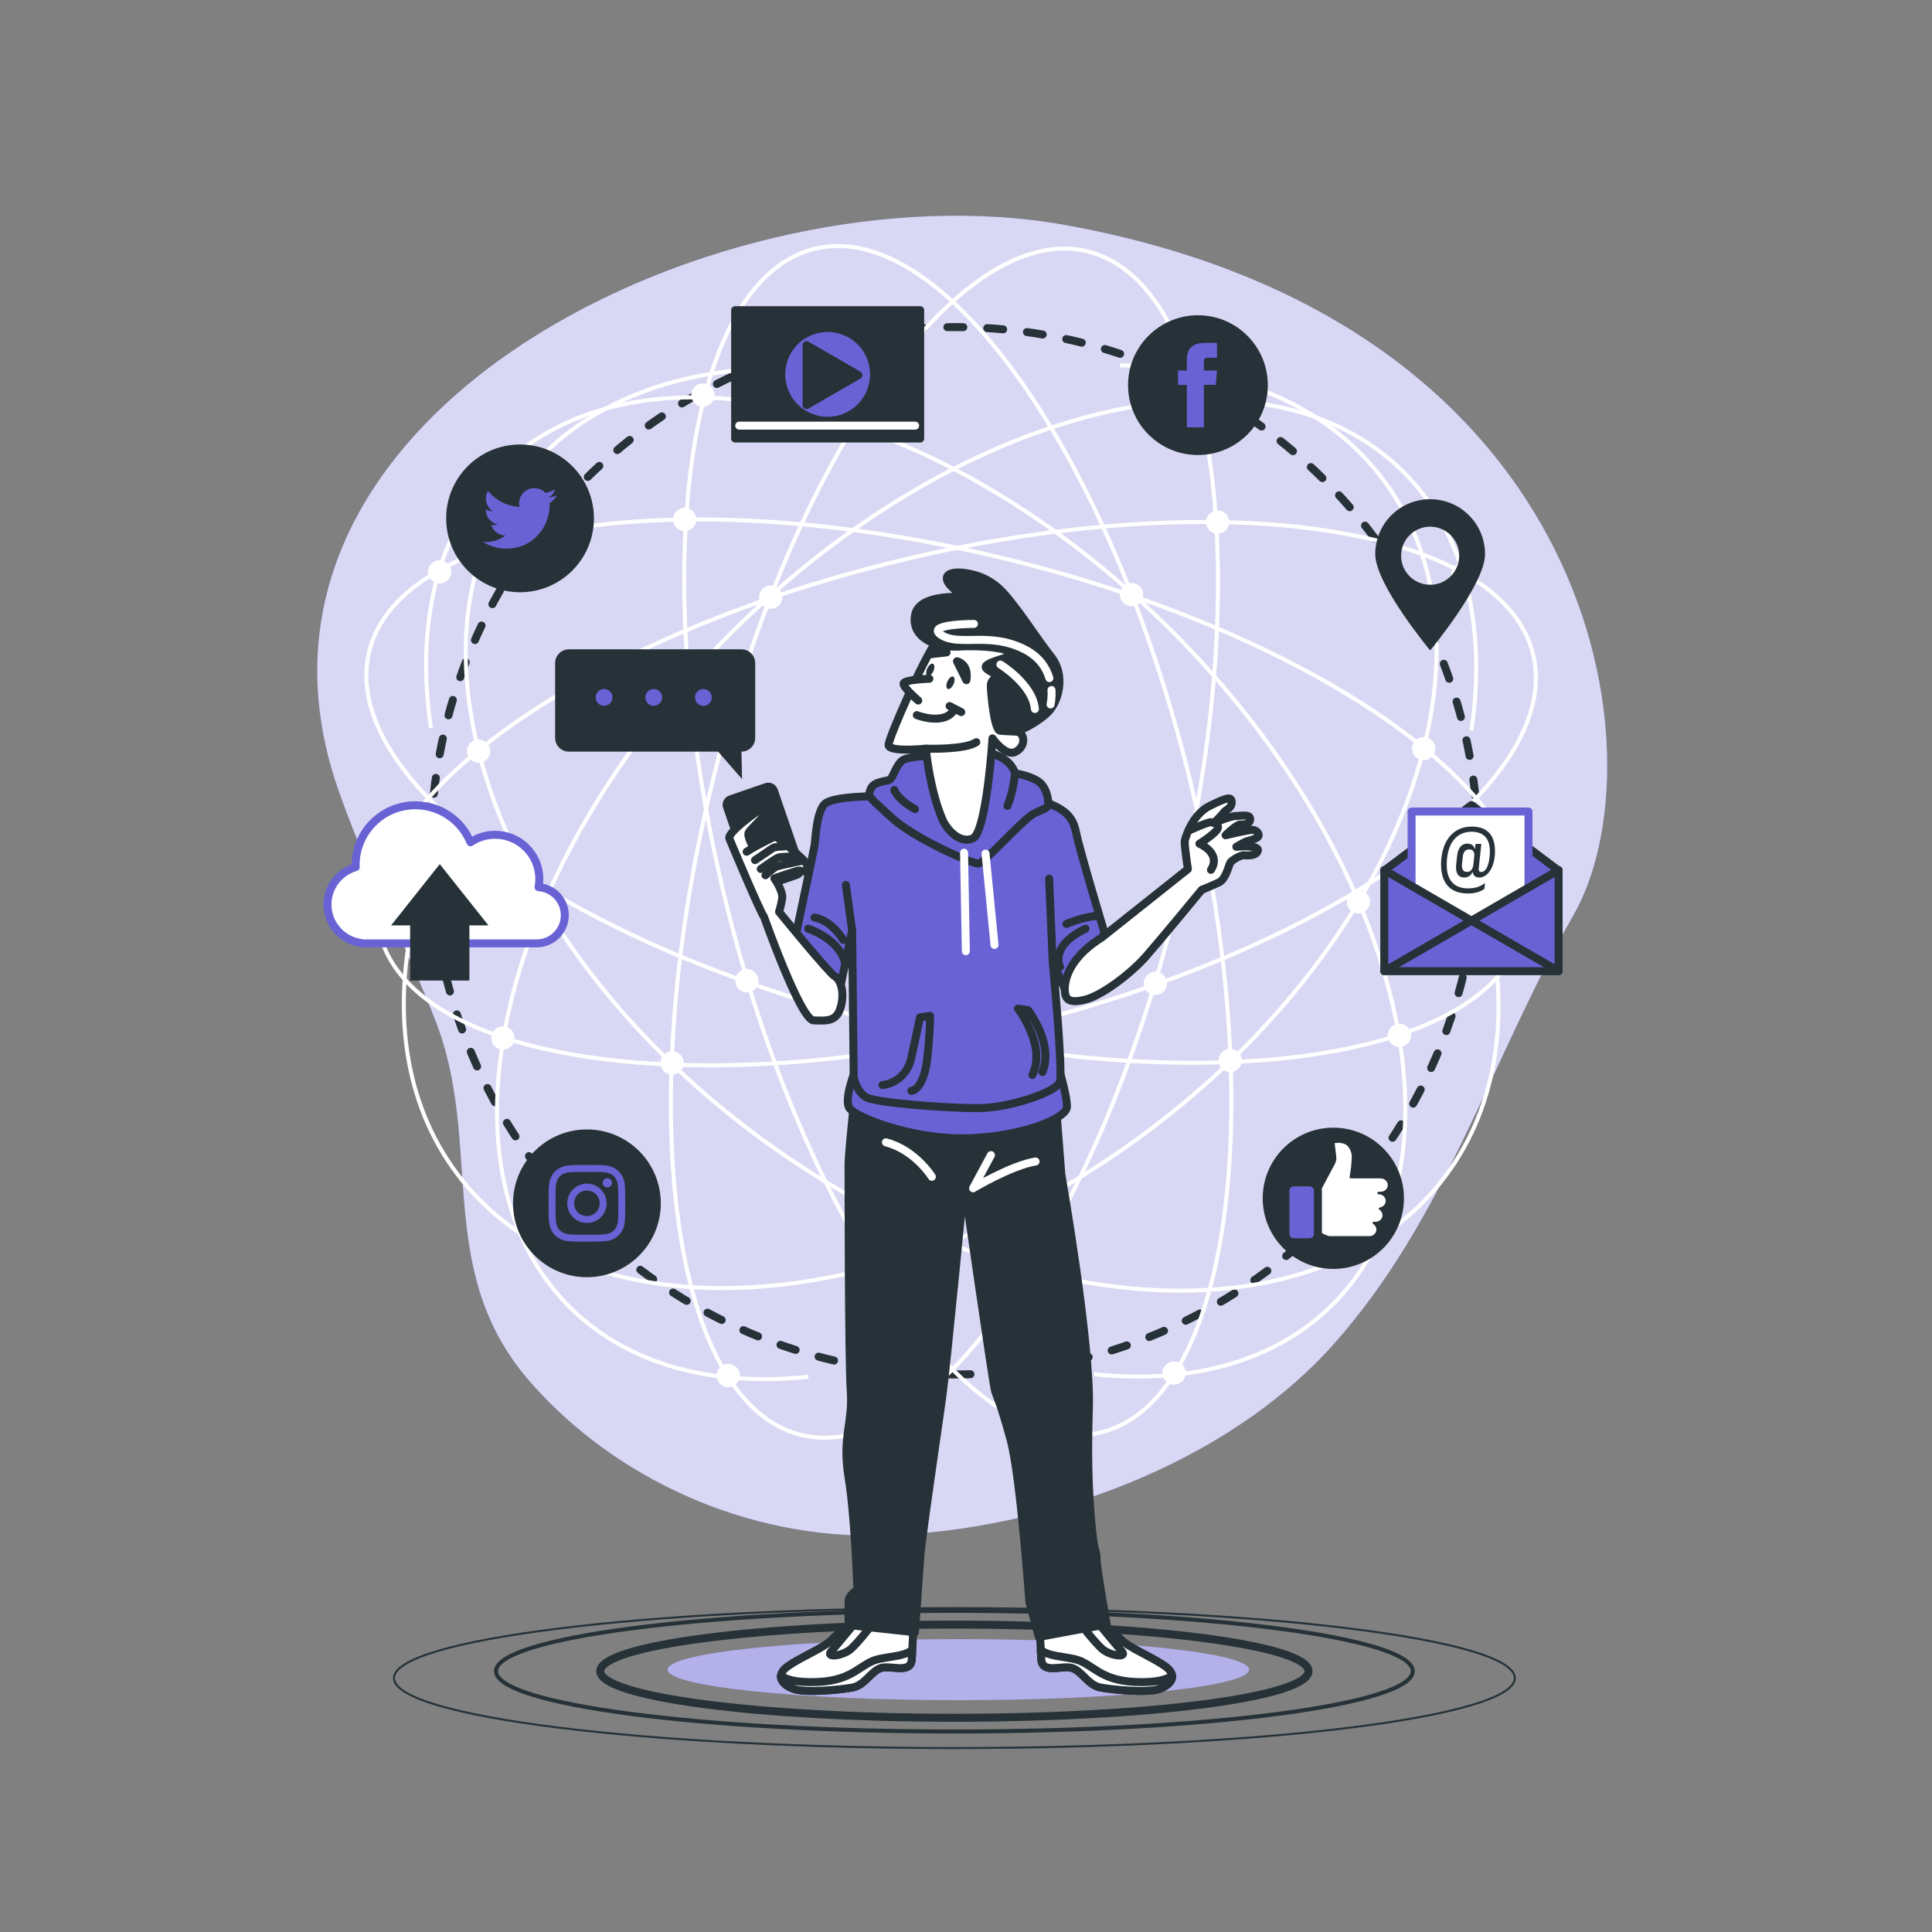 <svg width="242" height="242" viewBox="0 0 242 242" fill="none" xmlns="http://www.w3.org/2000/svg">
<rect x="0" y="0" width="242" height="242" fill="#808080" stroke="none"/>
<path d="M133.469 28.192C90.975 20.507 26.03 51.445 42.296 98.696C45.729 108.668 50.695 117.994 54.53 127.802C60.666 143.49 54.165 159.148 66.456 173.15C77.002 185.164 93.498 192.833 110.676 192.329C130.925 191.734 153.608 183.371 166.939 168.495C181.111 152.68 186.841 132.449 197.079 114.646C208.211 95.289 200.789 40.367 133.469 28.192Z" fill="#6962D5"/>
<path opacity="0.75" d="M133.469 28.192C90.975 20.507 26.03 51.445 42.296 98.696C45.729 108.668 50.695 117.994 54.53 127.802C60.666 143.49 54.165 159.148 66.456 173.15C77.002 185.164 93.498 192.833 110.676 192.329C130.925 191.734 153.608 183.371 166.939 168.495C181.111 152.68 186.841 132.449 197.079 114.646C208.211 95.289 200.789 40.367 133.469 28.192Z" fill="white"/>
<path d="M119.548 218.96C158.317 218.96 189.746 215.036 189.746 210.196C189.746 205.357 158.317 201.433 119.548 201.433C80.778 201.433 49.35 205.357 49.35 210.196C49.35 215.036 80.778 218.96 119.548 218.96Z" stroke="#263238" stroke-width="0.25" stroke-miterlimit="10"/>
<path d="M119.548 216.885C151.258 216.885 176.964 213.502 176.964 209.33C176.964 205.158 151.258 201.775 119.548 201.775C87.838 201.775 62.132 205.158 62.132 209.33C62.132 213.502 87.838 216.885 119.548 216.885Z" stroke="#263238" stroke-width="0.5" stroke-miterlimit="10"/>
<path d="M119.548 215.167C144.045 215.167 163.904 212.554 163.904 209.33C163.904 206.107 144.045 203.494 119.548 203.494C95.051 203.494 75.192 206.107 75.192 209.33C75.192 212.554 95.051 215.167 119.548 215.167Z" stroke="#263238" stroke-miterlimit="10"/>
<path d="M120.042 212.96C140.153 212.96 156.457 211.249 156.457 209.137C156.457 207.026 140.153 205.315 120.042 205.315C99.931 205.315 83.627 207.026 83.627 209.137C83.627 211.249 99.931 212.96 120.042 212.96Z" fill="#6962D5"/>
<path opacity="0.5" d="M120.042 212.96C140.153 212.96 156.457 211.249 156.457 209.137C156.457 207.026 140.153 205.315 120.042 205.315C99.931 205.315 83.627 207.026 83.627 209.137C83.627 211.249 99.931 212.96 120.042 212.96Z" fill="white"/>
<path d="M119.557 172.166C155.786 172.166 185.156 142.796 185.156 106.567C185.156 70.338 155.786 40.969 119.557 40.969C83.328 40.969 53.959 70.338 53.959 106.567C53.959 142.796 83.328 172.166 119.557 172.166Z" stroke="#263238" stroke-miterlimit="10" stroke-linecap="round" stroke-linejoin="round" stroke-dasharray="2 3"/>
<path d="M101.231 172.455C89.22 173.713 78.584 170.948 71.319 163.684C53.607 145.971 62.646 108.214 91.509 79.35C120.373 50.487 158.13 41.447 175.843 59.16C183.592 66.91 186.22 78.496 184.309 91.495" stroke="white" stroke-width="0.5" stroke-miterlimit="10"/>
<path d="M186.205 114.162C189.219 126.573 187.762 138.341 181.053 147.307C165.298 168.363 126.542 165.989 94.49 142.006C62.438 118.022 49.228 81.51 64.984 60.455C72.156 50.87 84.094 46.14 97.996 46.094" stroke="white" stroke-width="0.5" stroke-miterlimit="10"/>
<path d="M126.851 128.62C166.747 118.983 195.93 98.093 192.033 81.962C188.137 65.831 152.636 60.567 112.74 70.205C72.844 79.842 43.66 100.732 47.557 116.863C51.454 132.994 86.955 138.258 126.851 128.62Z" stroke="white" stroke-width="0.5" stroke-miterlimit="10"/>
<path d="M147.506 112.671C157.396 71.729 152.337 35.379 136.206 31.483C120.075 27.586 98.981 57.617 89.091 98.56C79.2 139.503 84.259 175.852 100.39 179.749C116.521 183.646 137.616 153.614 147.506 112.671Z" stroke="white" stroke-width="0.5" stroke-miterlimit="10"/>
<path d="M128.188 159.854C128.661 160.326 129.426 160.326 129.899 159.854C130.371 159.381 130.371 158.615 129.899 158.143C129.426 157.671 128.661 157.671 128.188 158.143C127.716 158.615 127.716 159.381 128.188 159.854Z" fill="white" stroke="white" stroke-width="0.5" stroke-miterlimit="10"/>
<path d="M83.333 134.005C83.805 134.477 84.571 134.477 85.043 134.005C85.516 133.532 85.516 132.767 85.043 132.294C84.571 131.822 83.805 131.822 83.333 132.294C82.86 132.766 82.86 133.532 83.333 134.005Z" fill="white" stroke="white" stroke-width="0.5" stroke-miterlimit="10"/>
<path d="M67.272 114.143C67.744 114.615 68.51 114.615 68.983 114.143C69.455 113.67 69.455 112.905 68.983 112.432C68.51 111.96 67.744 111.96 67.272 112.432C66.8 112.904 66.8 113.67 67.272 114.143Z" fill="white" stroke="white" stroke-width="0.5" stroke-miterlimit="10"/>
<path d="M59.099 94.946C59.572 95.418 60.337 95.418 60.81 94.946C61.282 94.474 61.282 93.708 60.81 93.235C60.337 92.763 59.572 92.763 59.099 93.235C58.627 93.708 58.627 94.474 59.099 94.946Z" fill="white" stroke="white" stroke-width="0.5" stroke-miterlimit="10"/>
<path d="M62.14 130.868C62.613 131.341 63.378 131.341 63.851 130.868C64.323 130.396 64.323 129.63 63.851 129.158C63.378 128.685 62.613 128.685 62.14 129.158C61.668 129.63 61.668 130.396 62.14 130.868Z" fill="white" stroke="white" stroke-width="0.5" stroke-miterlimit="10"/>
<path d="M95.687 75.654C96.159 76.126 96.925 76.126 97.397 75.654C97.87 75.182 97.87 74.416 97.397 73.944C96.925 73.471 96.159 73.471 95.687 73.944C95.215 74.416 95.215 75.182 95.687 75.654Z" fill="white" stroke="white" stroke-width="0.5" stroke-miterlimit="10"/>
<path d="M149.38 50.661C149.853 51.133 150.618 51.133 151.091 50.661C151.563 50.188 151.563 49.423 151.091 48.95C150.618 48.478 149.853 48.478 149.38 48.95C148.908 49.422 148.908 50.188 149.38 50.661Z" fill="white" stroke="white" stroke-width="0.5" stroke-miterlimit="10"/>
<path d="M151.661 66.246C152.134 66.719 152.899 66.719 153.372 66.246C153.844 65.774 153.844 65.008 153.372 64.536C152.899 64.063 152.134 64.063 151.661 64.536C151.189 65.008 151.189 65.774 151.661 66.246Z" fill="white" stroke="white" stroke-width="0.5" stroke-miterlimit="10"/>
<path d="M143.868 124.026C144.341 124.498 145.107 124.498 145.579 124.026C146.051 123.554 146.051 122.788 145.579 122.316C145.107 121.843 144.341 121.843 143.868 122.316C143.396 122.788 143.396 123.554 143.868 124.026Z" fill="white" stroke="white" stroke-width="0.5" stroke-miterlimit="10"/>
<path d="M90.365 173.158C90.838 173.63 91.603 173.63 92.076 173.158C92.548 172.685 92.548 171.92 92.076 171.447C91.603 170.975 90.838 170.975 90.365 171.447C89.893 171.92 89.893 172.685 90.365 173.158Z" fill="white" stroke="white" stroke-width="0.5" stroke-miterlimit="10"/>
<path d="M182.357 72.803C182.83 73.276 183.595 73.276 184.068 72.803C184.54 72.331 184.54 71.565 184.068 71.093C183.595 70.62 182.83 70.62 182.357 71.093C181.885 71.565 181.885 72.331 182.357 72.803Z" fill="white" stroke="white" stroke-width="0.5" stroke-miterlimit="10"/>
<path d="M103.215 41.182L103.624 44.04" stroke="white" stroke-width="0.5" stroke-miterlimit="10"/>
<path d="M137.05 172.133C149.062 173.391 159.698 170.626 166.962 163.362C184.674 145.649 175.635 107.892 146.772 79.028C117.909 50.165 80.151 41.125 62.439 58.838C54.69 66.588 52.061 78.174 53.972 91.173" stroke="white" stroke-width="0.5" stroke-miterlimit="10"/>
<path d="M52.075 113.84C49.062 126.251 50.518 138.019 57.228 146.985C72.983 168.041 111.739 165.667 143.791 141.684C175.842 117.7 189.053 81.188 173.298 60.133C166.126 50.548 154.187 45.818 140.285 45.771" stroke="white" stroke-width="0.5" stroke-miterlimit="10"/>
<path d="M190.712 116.546C194.608 100.415 165.425 79.526 125.529 69.888C85.633 60.251 50.132 65.515 46.235 81.646C42.339 97.777 71.522 118.666 111.418 128.304C151.314 137.941 186.815 132.677 190.712 116.546Z" stroke="white" stroke-width="0.5" stroke-miterlimit="10"/>
<path d="M137.878 179.422C154.009 175.525 159.068 139.176 149.178 98.233C139.288 57.29 118.194 27.259 102.063 31.155C85.931 35.052 80.872 71.401 90.763 112.344C100.653 153.287 121.747 183.318 137.878 179.422Z" stroke="white" stroke-width="0.5" stroke-miterlimit="10"/>
<path d="M110.093 159.531C109.621 160.004 108.855 160.004 108.383 159.531C107.91 159.059 107.91 158.293 108.383 157.821C108.855 157.348 109.621 157.348 110.093 157.821C110.565 158.293 110.565 159.059 110.093 159.531Z" fill="white" stroke="white" stroke-width="0.5" stroke-miterlimit="10"/>
<path d="M154.949 133.682C154.476 134.155 153.71 134.155 153.238 133.682C152.766 133.21 152.766 132.444 153.238 131.972C153.71 131.499 154.476 131.499 154.949 131.972C155.42 132.444 155.42 133.21 154.949 133.682Z" fill="white" stroke="white" stroke-width="0.5" stroke-miterlimit="10"/>
<path d="M171.009 113.82C170.537 114.293 169.771 114.293 169.299 113.82C168.826 113.348 168.826 112.582 169.299 112.11C169.771 111.638 170.537 111.638 171.009 112.11C171.482 112.582 171.481 113.348 171.009 113.82Z" fill="white" stroke="white" stroke-width="0.5" stroke-miterlimit="10"/>
<path d="M179.182 94.624C178.71 95.096 177.944 95.096 177.471 94.624C176.999 94.152 176.999 93.386 177.471 92.913C177.944 92.441 178.71 92.441 179.182 92.913C179.654 93.386 179.654 94.152 179.182 94.624Z" fill="white" stroke="white" stroke-width="0.5" stroke-miterlimit="10"/>
<path d="M176.141 130.546C175.668 131.019 174.903 131.019 174.43 130.546C173.958 130.074 173.958 129.308 174.43 128.836C174.903 128.364 175.668 128.364 176.141 128.836C176.613 129.308 176.613 130.074 176.141 130.546Z" fill="white" stroke="white" stroke-width="0.5" stroke-miterlimit="10"/>
<path d="M142.594 75.332C142.122 75.805 141.356 75.805 140.884 75.332C140.411 74.86 140.411 74.094 140.884 73.622C141.356 73.149 142.122 73.149 142.594 73.622C143.066 74.094 143.066 74.86 142.594 75.332Z" fill="white" stroke="white" stroke-width="0.5" stroke-miterlimit="10"/>
<path d="M88.901 50.338C88.428 50.811 87.663 50.811 87.19 50.338C86.718 49.866 86.718 49.1 87.19 48.628C87.663 48.156 88.428 48.156 88.901 48.628C89.373 49.1 89.373 49.866 88.901 50.338Z" fill="white" stroke="white" stroke-width="0.5" stroke-miterlimit="10"/>
<path d="M86.62 65.924C86.147 66.397 85.382 66.397 84.909 65.924C84.437 65.452 84.437 64.686 84.909 64.214C85.382 63.741 86.147 63.741 86.62 64.214C87.092 64.686 87.092 65.452 86.62 65.924Z" fill="white" stroke="white" stroke-width="0.5" stroke-miterlimit="10"/>
<path d="M94.412 123.704C93.94 124.177 93.174 124.177 92.702 123.704C92.23 123.232 92.23 122.466 92.702 121.994C93.174 121.521 93.94 121.521 94.412 121.994C94.885 122.466 94.885 123.232 94.412 123.704Z" fill="white" stroke="white" stroke-width="0.5" stroke-miterlimit="10"/>
<path d="M147.916 172.836C147.444 173.308 146.678 173.308 146.206 172.836C145.733 172.364 145.733 171.598 146.206 171.126C146.678 170.653 147.444 170.653 147.916 171.126C148.388 171.598 148.388 172.364 147.916 172.836Z" fill="white" stroke="white" stroke-width="0.5" stroke-miterlimit="10"/>
<path d="M55.924 72.481C55.452 72.954 54.686 72.954 54.214 72.481C53.741 72.009 53.741 71.243 54.214 70.771C54.686 70.299 55.452 70.299 55.924 70.771C56.397 71.243 56.397 72.009 55.924 72.481Z" fill="white" stroke="white" stroke-width="0.5" stroke-miterlimit="10"/>
<path d="M73.516 159.481C68.681 159.481 64.762 155.562 64.762 150.727C64.762 145.892 68.681 141.973 73.516 141.973C78.35 141.973 82.27 145.892 82.27 150.727C82.27 155.562 78.35 159.481 73.516 159.481Z" fill="#263238" stroke="#263238" stroke-miterlimit="10" stroke-linecap="round" stroke-linejoin="round"/>
<path d="M73.516 146.792C74.797 146.792 74.95 146.797 75.455 146.82C75.923 146.841 76.177 146.92 76.347 146.986C76.571 147.073 76.731 147.177 76.899 147.345C77.067 147.513 77.171 147.672 77.258 147.896C77.323 148.066 77.401 148.32 77.423 148.788C77.447 149.294 77.451 149.446 77.451 150.727C77.451 152.009 77.447 152.161 77.423 152.667C77.402 153.135 77.323 153.389 77.258 153.558C77.171 153.782 77.067 153.942 76.899 154.11C76.731 154.278 76.571 154.382 76.347 154.469C76.177 154.535 75.923 154.613 75.455 154.635C74.949 154.658 74.797 154.663 73.516 154.663C72.234 154.663 72.082 154.658 71.576 154.635C71.109 154.613 70.854 154.535 70.686 154.469C70.461 154.382 70.302 154.278 70.134 154.11C69.966 153.942 69.862 153.782 69.775 153.558C69.709 153.389 69.631 153.135 69.609 152.667C69.586 152.16 69.581 152.009 69.581 150.727C69.581 149.446 69.586 149.294 69.609 148.788C69.63 148.32 69.709 148.066 69.775 147.896C69.862 147.672 69.966 147.513 70.134 147.345C70.302 147.177 70.461 147.073 70.686 146.986C70.854 146.92 71.109 146.841 71.576 146.82C72.082 146.797 72.234 146.792 73.516 146.792ZM73.516 145.927C72.213 145.927 72.049 145.933 71.537 145.956C71.026 145.979 70.677 146.061 70.372 146.179C70.056 146.302 69.789 146.466 69.521 146.733C69.255 147 69.091 147.267 68.968 147.583C68.849 147.889 68.768 148.238 68.745 148.748C68.721 149.26 68.716 149.424 68.716 150.727C68.716 152.031 68.721 152.194 68.745 152.706C68.768 153.217 68.849 153.566 68.968 153.871C69.09 154.187 69.254 154.455 69.521 154.722C69.788 154.988 70.056 155.153 70.372 155.275C70.677 155.394 71.026 155.475 71.537 155.499C72.049 155.522 72.213 155.528 73.516 155.528C74.819 155.528 74.983 155.522 75.495 155.499C76.006 155.475 76.355 155.394 76.66 155.275C76.975 155.153 77.243 154.988 77.51 154.722C77.777 154.455 77.941 154.187 78.064 153.871C78.183 153.566 78.264 153.217 78.287 152.706C78.31 152.194 78.316 152.031 78.316 150.727C78.316 149.424 78.31 149.26 78.287 148.748C78.264 148.237 78.183 147.889 78.064 147.583C77.942 147.268 77.777 147 77.51 146.733C77.244 146.466 76.975 146.302 76.66 146.179C76.355 146.061 76.006 145.979 75.495 145.956C74.983 145.932 74.819 145.927 73.516 145.927Z" fill="#6962D5"/>
<path d="M73.516 148.262C72.155 148.262 71.051 149.366 71.051 150.727C71.051 152.088 72.154 153.192 73.516 153.192C74.877 153.192 75.981 152.088 75.981 150.727C75.98 149.366 74.877 148.262 73.516 148.262ZM73.516 152.327C72.632 152.327 71.916 151.611 71.916 150.727C71.916 149.843 72.632 149.127 73.516 149.127C74.4 149.127 75.116 149.843 75.116 150.727C75.115 151.611 74.4 152.327 73.516 152.327Z" fill="#6962D5"/>
<path d="M76.654 148.165C76.654 148.483 76.396 148.741 76.078 148.741C75.76 148.741 75.502 148.483 75.502 148.165C75.502 147.847 75.76 147.589 76.078 147.589C76.396 147.589 76.654 147.847 76.654 148.165Z" fill="#6962D5"/>
<path d="M150.053 56.996C145.219 56.996 141.299 53.077 141.299 48.242C141.299 43.407 145.219 39.488 150.053 39.488C154.888 39.488 158.807 43.407 158.807 48.242C158.808 53.077 154.888 56.996 150.053 56.996Z" fill="#263238"/>
<path d="M148.666 53.533H150.798V48.197H152.284L152.443 46.41H150.798C150.798 46.41 150.798 45.743 150.798 45.392C150.798 44.971 150.883 44.804 151.29 44.804C151.617 44.804 152.443 44.804 152.443 44.804V42.95C152.443 42.95 151.227 42.95 150.967 42.95C149.382 42.95 148.667 43.649 148.667 44.985C148.667 46.15 148.667 46.41 148.667 46.41H147.559V48.219H148.667V53.533H148.666Z" fill="#6962D5"/>
<path d="M65.14 73.685C60.305 73.685 56.386 69.766 56.386 64.931C56.386 60.096 60.305 56.177 65.14 56.177C69.974 56.177 73.894 60.096 73.894 64.931C73.894 69.766 69.974 73.685 65.14 73.685Z" fill="#263238" stroke="#263238" stroke-miterlimit="10" stroke-linecap="round" stroke-linejoin="round"/>
<path d="M60.475 67.862C61.322 68.405 62.328 68.722 63.409 68.722C66.962 68.722 68.969 65.721 68.849 63.029C69.223 62.759 69.547 62.422 69.804 62.038C69.46 62.19 69.091 62.293 68.705 62.339C69.1 62.103 69.403 61.727 69.546 61.28C69.176 61.499 68.767 61.659 68.331 61.745C67.982 61.373 67.485 61.141 66.934 61.141C65.699 61.141 64.791 62.294 65.07 63.491C63.48 63.411 62.069 62.649 61.125 61.491C60.624 62.351 60.865 63.477 61.718 64.046C61.404 64.037 61.108 63.95 60.85 63.807C60.83 64.693 61.465 65.523 62.386 65.708C62.116 65.781 61.821 65.798 61.522 65.74C61.765 66.501 62.472 67.054 63.309 67.069C62.504 67.7 61.491 67.982 60.475 67.862Z" fill="#6962D5"/>
<path d="M167.01 158.943C171.896 158.943 175.857 154.982 175.857 150.096C175.857 145.21 171.896 141.25 167.01 141.25C162.124 141.25 158.164 145.21 158.164 150.096C158.164 154.982 162.124 158.943 167.01 158.943Z" fill="#263238"/>
<path d="M172.683 149.439C172.636 149.439 172.808 149.427 172.942 149.427C173.519 149.427 173.987 148.985 173.987 148.441C173.987 147.896 173.519 147.455 172.942 147.455C172.938 147.455 172.935 147.455 172.932 147.455L172.933 147.447H169.201C169.201 147.447 169.432 146.1 169.432 145.639C169.432 145.177 169.663 144.484 169.047 143.599C168.431 142.714 167.007 143.06 167.007 143.06L167.224 144.888C167.259 145.176 167.203 145.468 167.067 145.724L165.391 148.871L164.622 149.526L164.391 153.413C164.891 154.606 166.469 154.99 166.469 154.99H171.422C171.453 154.993 171.484 154.995 171.516 154.995C172.093 154.995 172.561 154.553 172.561 154.009C172.561 153.663 172.372 153.359 172.086 153.183C172.149 153.194 172.214 153.201 172.281 153.201C172.858 153.201 173.326 152.76 173.326 152.215C173.326 151.874 173.142 151.573 172.863 151.396C173.355 151.316 173.73 150.913 173.73 150.426C173.729 149.88 173.261 149.439 172.683 149.439Z" fill="white"/>
<path d="M171.515 155.148C171.481 155.148 171.448 155.146 171.415 155.144H166.468C166.456 155.144 166.443 155.142 166.432 155.139C166.365 155.123 164.773 154.722 164.248 153.472C164.239 153.45 164.235 153.427 164.237 153.403L164.468 149.516C164.47 149.474 164.49 149.435 164.522 149.408L165.269 148.773L166.932 145.652C167.054 145.422 167.102 145.165 167.072 144.907L166.855 143.079C166.846 143.001 166.895 142.929 166.971 142.911C167.034 142.896 168.506 142.551 169.174 143.512C169.701 144.269 169.645 144.897 169.604 145.355C169.595 145.458 169.586 145.556 169.586 145.639C169.586 146.01 169.446 146.908 169.383 147.294H172.934C172.951 147.294 172.969 147.297 172.985 147.302C173.626 147.324 174.141 147.827 174.141 148.442C174.141 148.922 173.827 149.334 173.384 149.501C173.686 149.708 173.882 150.046 173.882 150.426C173.882 150.883 173.6 151.282 173.18 151.463C173.37 151.669 173.478 151.934 173.478 152.215C173.478 152.777 173.048 153.246 172.484 153.338C172.632 153.53 172.714 153.764 172.714 154.009C172.714 154.637 172.176 155.148 171.515 155.148ZM166.488 154.836H171.421C171.425 154.836 171.429 154.836 171.433 154.836C171.46 154.838 171.487 154.84 171.514 154.84C172.006 154.84 172.406 154.467 172.406 154.008C172.406 153.728 172.255 153.469 172.004 153.314C171.941 153.275 171.914 153.197 171.941 153.128C171.967 153.059 172.038 153.019 172.112 153.031C172.17 153.041 172.225 153.047 172.28 153.047C172.771 153.047 173.171 152.673 173.171 152.215C173.171 151.939 173.024 151.681 172.779 151.526C172.725 151.492 172.698 151.428 172.71 151.365C172.723 151.302 172.773 151.254 172.837 151.244C173.264 151.174 173.575 150.83 173.575 150.425C173.575 149.966 173.175 149.593 172.684 149.593C172.681 149.593 172.672 149.593 172.669 149.593C172.587 149.588 172.522 149.52 172.522 149.439C172.522 149.273 172.662 149.273 172.942 149.273C173.434 149.273 173.834 148.9 173.834 148.441C173.834 147.982 173.434 147.609 172.942 147.609C172.944 147.609 172.937 147.609 172.932 147.609C172.915 147.609 172.898 147.606 172.882 147.601H169.201C169.156 147.601 169.113 147.581 169.084 147.546C169.054 147.512 169.042 147.466 169.05 147.421C169.052 147.408 169.278 146.082 169.278 145.639C169.278 145.541 169.287 145.437 169.298 145.327C169.336 144.893 169.384 144.353 168.921 143.687C168.478 143.049 167.529 143.13 167.178 143.185L167.378 144.87C167.416 145.191 167.356 145.511 167.204 145.796L165.528 148.944C165.519 148.961 165.507 148.976 165.492 148.989L164.772 149.601L164.547 153.385C164.998 154.405 166.323 154.791 166.488 154.836Z" fill="#263238"/>
<path d="M164.048 155.605H162.051C161.48 155.605 161.016 155.142 161.016 154.571V149.136C161.016 148.565 161.48 148.102 162.051 148.102H164.048C164.62 148.102 165.083 148.565 165.083 149.136V154.571C165.083 155.142 164.62 155.605 164.048 155.605Z" fill="#6962D5" stroke="#263238" stroke-miterlimit="10" stroke-linecap="round" stroke-linejoin="round"/>
<path d="M179.139 62.531C175.34 62.531 172.261 65.611 172.261 69.409C172.261 73.207 179.139 81.47 179.139 81.47C179.139 81.47 186.016 73.207 186.016 69.409C186.017 65.611 182.938 62.531 179.139 62.531ZM179.139 73.247C177.129 73.247 175.5 71.618 175.5 69.608C175.5 67.599 177.13 65.97 179.139 65.97C181.148 65.97 182.777 67.599 182.777 69.608C182.777 71.618 181.148 73.247 179.139 73.247Z" fill="#263238"/>
<path d="M195.193 109.016L195.227 108.991H195.16L184.311 100.835L173.461 108.991H173.394L173.428 109.016L173.394 109.042H173.465L184.407 116.913L195.158 109.042H195.227L195.193 109.016Z" fill="#6962D5" stroke="#263238" stroke-miterlimit="10" stroke-linecap="round" stroke-linejoin="round"/>
<path d="M191.458 101.651H176.813V119.828H191.458V101.651Z" fill="white" stroke="#6962D5" stroke-miterlimit="10" stroke-linecap="round" stroke-linejoin="round"/>
<path d="M187.259 106.598C187.259 108.704 186.301 109.916 185.312 109.916C184.801 109.916 184.504 109.661 184.472 109.193C184.259 109.661 183.897 109.927 183.376 109.916C182.578 109.906 182.301 109.236 182.397 108.289L182.514 107.226C182.61 106.258 183.046 105.651 183.833 105.673C184.312 105.673 184.62 105.928 184.748 106.375L184.823 105.715H185.546L185.227 108.768C185.195 109.012 185.269 109.225 185.535 109.225C186.354 109.225 186.63 107.662 186.62 106.619C186.62 105.141 185.929 104.184 184.333 104.184C182.206 104.184 181.216 105.95 181.216 108.332C181.216 110.172 182.057 111.278 183.907 111.278C184.652 111.278 185.333 111.129 186.003 110.608L185.939 111.342C185.29 111.789 184.609 111.916 183.865 111.916C181.525 111.916 180.504 110.48 180.504 108.289C180.504 105.758 181.716 103.535 184.354 103.535C186.493 103.535 187.259 104.843 187.259 106.598ZM183.227 107.3L183.132 108.258C183.068 108.811 183.238 109.204 183.738 109.215C184.227 109.226 184.493 108.843 184.557 108.268L184.663 107.247C184.717 106.747 184.514 106.396 184.046 106.396C183.557 106.386 183.291 106.726 183.227 107.3Z" fill="#263238"/>
<path d="M173.394 108.991V121.647H195.227V108.991L184.311 115.319L173.394 108.991Z" fill="#6962D5" stroke="#263238" stroke-miterlimit="10" stroke-linecap="round" stroke-linejoin="round"/>
<path d="M173.394 121.647L184.311 115.319L195.227 121.647" stroke="#263238" stroke-miterlimit="10" stroke-linecap="round" stroke-linejoin="round"/>
<path d="M115.262 38.853H92.082V54.929H115.262V38.853Z" fill="#263238" stroke="#263238" stroke-miterlimit="10" stroke-linecap="round" stroke-linejoin="round"/>
<path d="M104.897 52.065C107.752 51.388 109.518 48.524 108.841 45.669C108.163 42.814 105.3 41.048 102.445 41.725C99.589 42.403 97.824 45.266 98.501 48.122C99.178 50.977 102.042 52.742 104.897 52.065Z" fill="#6962D5"/>
<path d="M107.524 46.987L101.03 43.238V50.736L107.524 46.987Z" fill="#263238" stroke="#263238" stroke-miterlimit="10" stroke-linecap="round" stroke-linejoin="round"/>
<path d="M92.593 53.315H114.629" stroke="white" stroke-miterlimit="10" stroke-linecap="round" stroke-linejoin="round"/>
<path d="M67.458 111.125C67.519 110.794 67.555 110.455 67.555 110.106C67.555 107.045 65.074 104.563 62.013 104.563C60.873 104.563 59.814 104.908 58.932 105.499C57.813 102.782 55.141 100.869 52.02 100.869C47.893 100.869 44.547 104.214 44.547 108.342C44.547 108.434 44.55 108.525 44.554 108.616C42.515 109.197 41.02 111.07 41.02 113.296C41.02 115.757 42.848 117.787 45.219 118.115V118.167H67.219C69.167 118.167 70.746 116.588 70.746 114.64C70.746 112.773 69.294 111.248 67.458 111.125Z" fill="white" stroke="#6962D5" stroke-miterlimit="10" stroke-linecap="round" stroke-linejoin="round"/>
<path d="M61.18 115.914L55.084 108.24L48.988 115.914H51.373V122.818H58.796V115.914H61.18Z" fill="#263238"/>
<path d="M106.29 203.553C106.29 203.553 105.116 204.454 104.128 205.443C103.139 206.431 100.372 207.518 98.692 208.704C97.012 209.89 98 211.076 99.483 211.57C100.965 212.065 105.215 211.669 106.796 211.373C108.378 211.076 109.169 209.199 110.453 208.902C111.738 208.605 114.11 209.693 114.209 207.815C114.308 205.937 114.406 204.059 114.406 204.059L106.29 203.553Z" fill="white" stroke="#263238" stroke-miterlimit="10" stroke-linecap="round" stroke-linejoin="round"/>
<path d="M114.209 207.815C114.229 207.433 114.25 207.053 114.268 206.687C113.194 207.461 111.839 207.427 110.058 207.815C107.785 208.309 106.994 210.483 102.448 210.681C99.507 210.809 98.308 210.276 97.824 209.883C97.745 210.615 98.503 211.244 99.483 211.57C100.965 212.065 105.215 211.669 106.796 211.373C108.378 211.076 109.169 209.199 110.453 208.902C111.738 208.605 114.11 209.693 114.209 207.815Z" fill="white" stroke="#263238" stroke-miterlimit="10" stroke-linecap="round" stroke-linejoin="round"/>
<path d="M107.192 203.169C107.192 203.169 104.919 205.937 104.128 206.826C103.337 207.716 105.611 207.419 106.599 206.53C107.587 205.64 109.168 203.565 109.168 203.565L107.192 203.169Z" fill="white" stroke="#263238" stroke-miterlimit="10" stroke-linecap="round" stroke-linejoin="round"/>
<path d="M138.347 203.553C138.347 203.553 139.521 204.454 140.509 205.443C141.498 206.431 144.265 207.518 145.945 208.704C147.625 209.89 146.637 211.076 145.154 211.57C143.672 212.065 139.422 211.669 137.841 211.373C136.259 211.076 135.469 209.199 134.184 208.902C132.899 208.605 130.527 209.693 130.428 207.815C130.329 205.937 130.231 204.059 130.231 204.059L138.347 203.553Z" fill="white" stroke="#263238" stroke-miterlimit="10" stroke-linecap="round" stroke-linejoin="round"/>
<path d="M130.428 207.815C130.408 207.433 130.388 207.053 130.369 206.687C131.443 207.461 132.798 207.427 134.579 207.815C136.852 208.309 137.643 210.483 142.189 210.681C145.13 210.809 146.329 210.276 146.813 209.883C146.892 210.615 146.134 211.244 145.154 211.57C143.672 212.065 139.422 211.669 137.841 211.373C136.259 211.076 135.469 209.199 134.184 208.902C132.899 208.605 130.527 209.693 130.428 207.815Z" fill="white" stroke="#263238" stroke-miterlimit="10" stroke-linecap="round" stroke-linejoin="round"/>
<path d="M137.446 203.169C137.446 203.169 139.719 205.937 140.509 206.826C141.3 207.716 139.027 207.419 138.039 206.53C137.05 205.64 135.469 203.565 135.469 203.565L137.446 203.169Z" fill="white" stroke="#263238" stroke-miterlimit="10" stroke-linecap="round" stroke-linejoin="round"/>
<path d="M107.524 132.938C107.524 132.938 106.29 144.048 106.29 145.843C106.29 147.638 106.29 170.284 106.567 174.288C106.843 178.292 105.462 179.942 106.29 185.05C107.119 190.159 107.395 199.135 107.395 199.135C107.395 199.135 106.29 199.825 106.29 200.515C106.29 201.206 106.29 203.553 106.29 203.553L114.604 204.454C114.604 204.454 115.128 197.339 115.266 195.13C115.403 192.921 117.475 178.982 118.027 174.978C118.579 170.974 120.76 148.171 120.76 148.171C120.76 148.171 124.379 173.459 124.655 174.288C124.932 175.116 125.346 175.799 126.588 180.355C127.831 184.912 128.936 200.653 128.936 200.653L130.121 205.047L138.621 203.466C138.621 203.466 137.358 196.372 137.358 195.268C137.358 194.163 137.082 194.578 136.806 191.816C136.53 189.054 136.116 184.368 136.392 176.359C136.668 168.35 132.94 147.086 132.94 147.086L131.835 132.863C131.835 132.863 118.147 136.05 107.524 132.938Z" fill="#263238" stroke="#263238" stroke-miterlimit="10" stroke-linecap="round" stroke-linejoin="round"/>
<path d="M124.123 144.691L121.887 148.844C121.887 148.844 126.679 145.969 129.713 145.49" stroke="white" stroke-miterlimit="10" stroke-linecap="round" stroke-linejoin="round"/>
<path d="M116.724 147.402C116.724 147.402 114.645 144.045 110.969 143.086" stroke="white" stroke-miterlimit="10" stroke-linecap="round" stroke-linejoin="round"/>
<path d="M107.114 134.105C107.114 134.105 105.67 137.714 106.391 138.797C107.113 139.88 113.791 142.587 120.47 142.587C127.148 142.587 133.645 140.241 133.645 138.617C133.645 136.992 132.382 133.022 132.382 133.022C132.382 133.022 121.552 138.076 107.114 134.105Z" fill="#6962D5" stroke="#263238" stroke-miterlimit="10" stroke-linecap="round" stroke-linejoin="round"/>
<path d="M109.319 99.743C109.319 99.743 104.497 99.743 103.375 100.64C102.254 101.537 102.141 105.238 102.029 105.911C101.917 106.584 99.362 118.625 99.362 118.625L104.748 126.033L106.739 116.565L106.934 134.98C106.934 134.98 107.3 136.788 108.534 137.461C109.767 138.134 118.402 138.806 122.439 138.806C126.476 138.806 132.294 136.782 132.743 135.549C133.191 134.315 131.86 120.489 131.86 120.489L133.774 124.748L138.363 116.885C138.363 116.885 135.224 106.471 134.776 104.228C134.327 101.986 133.093 101.313 130.626 100.303C128.159 99.294 120.87 99.63 117.954 99.63C115.038 99.631 109.319 99.743 109.319 99.743Z" fill="#6962D5" stroke="#263238" stroke-miterlimit="10" stroke-linecap="round" stroke-linejoin="round"/>
<path d="M110.543 135.91C110.543 135.91 113.431 135.729 114.152 132.481C114.875 129.232 115.235 127.427 115.235 127.427L116.498 127.247C116.498 127.247 116.498 129.593 116.137 132.661C115.776 135.729 114.694 136.632 114.152 136.632" stroke="#263238" stroke-miterlimit="10" stroke-linecap="round" stroke-linejoin="round"/>
<path d="M130.577 134.285C132.021 130.676 128.772 126.524 128.772 126.524L127.509 126.344C127.509 126.344 131.118 131.036 129.314 134.646" stroke="#263238" stroke-miterlimit="10" stroke-linecap="round" stroke-linejoin="round"/>
<path d="M106.739 116.565L105.954 110.845" stroke="#263238" stroke-miterlimit="10" stroke-linecap="round" stroke-linejoin="round"/>
<path d="M131.86 120.489L131.411 110.06" stroke="#263238" stroke-miterlimit="10" stroke-linecap="round" stroke-linejoin="round"/>
<path d="M132.784 121.118C132.784 121.118 131.386 118.521 135.979 116.325" stroke="#263238" stroke-miterlimit="10" stroke-linecap="round" stroke-linejoin="round"/>
<path d="M133.583 115.725C133.583 115.725 135.979 114.727 137.577 114.727" stroke="#263238" stroke-miterlimit="10" stroke-linecap="round" stroke-linejoin="round"/>
<path d="M101.23 116.325C101.23 116.325 105.025 117.523 105.824 120.518" stroke="#263238" stroke-miterlimit="10" stroke-linecap="round" stroke-linejoin="round"/>
<path d="M105.624 117.723C105.624 117.723 104.226 115.327 102.03 114.927" stroke="#263238" stroke-miterlimit="10" stroke-linecap="round" stroke-linejoin="round"/>
<path d="M116.305 94.704C116.305 94.704 113.761 94.704 113.007 95.27C112.254 95.835 111.876 97.343 111.499 97.625C111.122 97.908 109.426 97.814 109.05 98.85C108.673 99.886 108.673 99.604 111.594 102.336C114.514 105.068 121.769 108.177 122.523 108.177C123.276 108.177 128.176 102.524 129.589 101.865C131.002 101.205 131.191 101.205 131.285 100.829C131.379 100.452 131.191 98.568 129.966 97.814C128.741 97.06 127.139 96.872 127.139 96.872C127.139 96.872 126.951 95.741 125.443 94.893C123.936 94.045 121.863 93.857 120.356 93.857C118.849 93.856 116.305 94.704 116.305 94.704Z" fill="#6962D5" stroke="#263238" stroke-miterlimit="10" stroke-linecap="round" stroke-linejoin="round"/>
<path d="M127.139 96.871C127.139 96.871 126.993 98.951 126.194 100.947" stroke="#263238" stroke-miterlimit="10" stroke-linecap="round" stroke-linejoin="round"/>
<path d="M112.014 98.95C112.014 98.95 112.414 100.149 114.611 101.347" stroke="#263238" stroke-miterlimit="10" stroke-linecap="round" stroke-linejoin="round"/>
<path d="M120.757 106.808L120.981 119.144" stroke="white" stroke-miterlimit="10" stroke-linecap="round" stroke-linejoin="round"/>
<path d="M123.448 106.92L124.57 118.359" stroke="white" stroke-miterlimit="10" stroke-linecap="round" stroke-linejoin="round"/>
<path d="M99.788 109.595L95.305 111.136C94.919 111.269 94.498 111.063 94.365 110.677L91.056 101.056C90.923 100.67 91.129 100.249 91.515 100.116L95.997 98.574C96.383 98.441 96.804 98.647 96.938 99.033L100.247 108.654C100.38 109.041 100.174 109.461 99.788 109.595Z" fill="#263238" stroke="#263238" stroke-miterlimit="10" stroke-linecap="round" stroke-linejoin="round"/>
<path d="M95.684 114.807C95.291 114.414 91.691 105.837 91.363 105.052C91.036 104.266 95.03 101.516 95.03 101.516C95.03 101.516 96.077 100.861 96.077 101.451C96.077 102.04 94.048 103.808 93.786 104.266C93.524 104.724 94.375 106.164 94.375 106.164C94.375 106.164 96.928 104.789 97.124 104.789C97.321 104.789 100.136 107.212 100.398 107.474C100.659 107.736 101.38 108.521 101.183 108.914C100.987 109.307 100.528 109.111 100.201 109.045C99.874 108.979 96.993 110.027 96.993 110.027C96.993 110.027 98.106 111.598 97.975 112.515C97.844 113.431 97.582 114.217 97.582 114.217C97.582 114.217 103.799 121.851 104.584 122.309C105.37 122.768 105.813 124.445 105.289 126.213C104.765 127.981 103.537 127.874 101.9 127.809C100.264 127.744 95.684 114.807 95.684 114.807Z" fill="white" stroke="#263238" stroke-miterlimit="10" stroke-linecap="round" stroke-linejoin="round"/>
<path d="M98.172 106.034C98.172 106.034 97.059 106.034 96.797 106.23C96.535 106.427 94.571 107.736 94.571 107.736" stroke="#263238" stroke-miterlimit="10" stroke-linecap="round" stroke-linejoin="round"/>
<path d="M95.291 108.849C95.291 108.849 97.125 107.54 97.517 107.409C97.91 107.278 100.005 107.278 100.005 107.278" stroke="#263238" stroke-miterlimit="10" stroke-linecap="round" stroke-linejoin="round"/>
<path d="M100.595 107.801C100.595 107.801 97.714 108.39 97.321 108.522C96.928 108.652 95.881 109.634 95.881 109.634" stroke="#263238" stroke-miterlimit="10" stroke-linecap="round" stroke-linejoin="round"/>
<path d="M94.375 106.164L93.524 106.689" stroke="#263238" stroke-miterlimit="10" stroke-linecap="round" stroke-linejoin="round"/>
<path d="M138.011 117.43L148.794 108.861C148.794 108.861 148.313 105.78 148.409 105.299C148.505 104.817 149.372 102.025 151.49 100.966C153.608 99.907 154.282 99.714 154.282 100.484C154.282 101.254 153.512 101.447 153.319 101.736C153.127 102.025 152.068 103.084 152.068 103.084C152.068 103.084 154.09 102.217 154.764 102.217C155.437 102.217 156.593 101.928 156.593 102.603C156.593 103.277 155.823 103.277 155.342 103.277C154.86 103.277 153.512 104.625 153.512 104.625C153.512 104.625 156.304 103.951 156.882 103.951C157.46 103.951 157.941 104.625 157.46 104.913C156.979 105.202 156.401 105.299 156.112 105.395C155.823 105.491 154.861 106.069 154.861 106.069C154.861 106.069 157.749 105.78 157.556 106.55C157.364 107.32 156.016 107.128 155.727 107.128C155.438 107.128 154.283 107.706 154.09 108.091C153.897 108.476 153.512 110.113 152.742 110.498C151.972 110.883 150.527 111.46 150.527 111.46C150.527 111.46 145.617 117.43 143.595 119.741C141.573 122.051 137.914 124.748 135.892 125.229C133.87 125.71 133.485 125.132 133.389 124.266C133.293 123.4 133.383 120.319 138.011 117.43Z" fill="white" stroke="#263238" stroke-miterlimit="10" stroke-linecap="round" stroke-linejoin="round"/>
<path d="M148.89 104.047C148.89 104.047 151.201 102.988 151.683 102.988C152.164 102.988 152.934 103.373 152.356 104.047C151.778 104.721 150.238 105.684 150.238 105.684C150.238 105.684 153.031 106.839 151.683 108.958" stroke="#263238" stroke-miterlimit="10" stroke-linecap="round" stroke-linejoin="round"/>
<path d="M121.686 78.163C121.686 78.163 118.667 78.687 117.272 80.394C115.877 82.1 111.29 92.402 111.303 93.325C111.316 94.247 115.968 93.779 115.968 93.779C115.968 93.779 116.44 98.938 118.084 102.715C118.531 103.743 120.135 105.772 121.854 105.014C123.573 104.256 124.316 92.486 124.316 92.486C124.316 92.486 125.949 94.807 127.188 94.186C128.605 93.476 128.348 91.74 127.334 91.642C126.32 91.543 130.578 87.76 129.527 84.894C128.475 82.027 122.992 77.368 121.686 78.163Z" fill="white" stroke="#263238" stroke-miterlimit="10" stroke-linecap="round" stroke-linejoin="round"/>
<path d="M120.887 74.809C120.887 74.809 115.208 74.256 114.637 76.964C114.067 79.673 116.888 81.176 120.183 80.985C123.478 80.794 126.399 81.284 126.754 81.83C127.11 82.376 122.651 82.966 123.596 83.774C124.541 84.583 125.565 84.58 125.565 84.58C125.565 84.58 124.106 84.847 124.109 85.871C124.111 86.895 124.557 91.461 125.267 91.53C125.976 91.6 127.334 91.642 127.334 91.642C127.334 91.642 129.349 90.916 131.029 89.442C132.708 87.968 133.449 84.56 131.721 82.344C129.991 80.128 128.661 78.023 127.298 76.253C125.935 74.482 124.683 72.62 121.68 71.918C118.678 71.216 116.937 72.274 120.887 74.809Z" fill="#263238" stroke="#263238" stroke-miterlimit="10" stroke-linecap="round" stroke-linejoin="round"/>
<path d="M131.708 86.432C131.776 87.481 131.594 88.238 131.594 88.238" stroke="white" stroke-miterlimit="10" stroke-linecap="round" stroke-linejoin="round"/>
<path d="M121.994 78.15C121.994 78.15 115.712 78.149 117.947 79.567C120.183 80.985 123.998 79.107 128.356 81.344C130.197 82.288 131.06 83.665 131.444 84.94" stroke="white" stroke-miterlimit="10" stroke-linecap="round" stroke-linejoin="round"/>
<path d="M125.312 83.24C125.312 83.24 129.36 85.731 129.632 88.809" stroke="white" stroke-miterlimit="10" stroke-linecap="round" stroke-linejoin="round"/>
<path d="M115.968 93.779C115.968 93.779 120.865 93.949 122.292 92.962" stroke="#263238" stroke-miterlimit="10" stroke-linecap="round" stroke-linejoin="round"/>
<path d="M114.842 89.575C114.842 89.575 118.292 90.935 119.514 88.904" stroke="#263238" stroke-miterlimit="10" stroke-linecap="round" stroke-linejoin="round"/>
<path d="M118.945 88.439L120.407 89.196" stroke="#263238" stroke-miterlimit="10" stroke-linecap="round" stroke-linejoin="round"/>
<path d="M116.412 85.019C116.412 85.019 113.228 85.118 113.179 85.626C113.13 86.133 115.02 87.75 115.02 87.75" fill="white"/>
<path d="M116.412 85.019C116.412 85.019 113.228 85.118 113.179 85.626C113.13 86.133 115.02 87.75 115.02 87.75" stroke="#263238" stroke-miterlimit="10" stroke-linecap="round" stroke-linejoin="round"/>
<path d="M116.907 84.084C116.717 84.509 116.392 84.776 116.18 84.682C115.968 84.587 115.949 84.166 116.138 83.742C116.327 83.318 116.653 83.051 116.865 83.145C117.078 83.239 117.096 83.66 116.907 84.084Z" fill="#263238"/>
<path d="M119.441 85.696C119.251 86.121 118.926 86.388 118.714 86.293C118.502 86.199 118.483 85.778 118.672 85.353C118.861 84.929 119.187 84.662 119.399 84.756C119.611 84.852 119.63 85.272 119.441 85.696Z" fill="#263238"/>
<path d="M119.868 82.83C119.868 82.83 121.39 83.119 121.046 85.199L119.868 82.83Z" fill="#263238" stroke="#263238" stroke-miterlimit="10" stroke-linecap="round" stroke-linejoin="round"/>
<path d="M118.568 81.717C118.568 81.717 117.839 80.519 116.573 81.946L118.568 81.717Z" fill="#263238" stroke="#263238" stroke-miterlimit="10" stroke-linecap="round" stroke-linejoin="round"/>
<path d="M92.95 97.592L92.874 94.149C93.821 94.149 94.596 93.374 94.596 92.427V83.053C94.596 82.107 93.821 81.332 92.874 81.332H71.257C70.31 81.332 69.535 82.107 69.535 83.053V92.427C69.535 93.374 70.31 94.149 71.257 94.149H89.95L92.95 97.592Z" fill="#263238"/>
<path d="M76.721 87.358C76.721 86.776 76.25 86.305 75.669 86.305C75.088 86.305 74.617 86.776 74.617 87.358C74.617 87.939 75.088 88.41 75.669 88.41C76.25 88.41 76.721 87.939 76.721 87.358Z" fill="#6962D5"/>
<path d="M82.939 87.358C82.939 86.776 82.468 86.305 81.887 86.305C81.305 86.305 80.835 86.776 80.835 87.358C80.835 87.939 81.305 88.41 81.887 88.41C82.468 88.41 82.939 87.939 82.939 87.358Z" fill="#6962D5"/>
<path d="M89.156 87.358C89.156 86.776 88.685 86.305 88.104 86.305C87.523 86.305 87.052 86.776 87.052 87.358C87.052 87.939 87.523 88.41 88.104 88.41C88.685 88.41 89.156 87.939 89.156 87.358Z" fill="#6962D5"/>
</svg>
